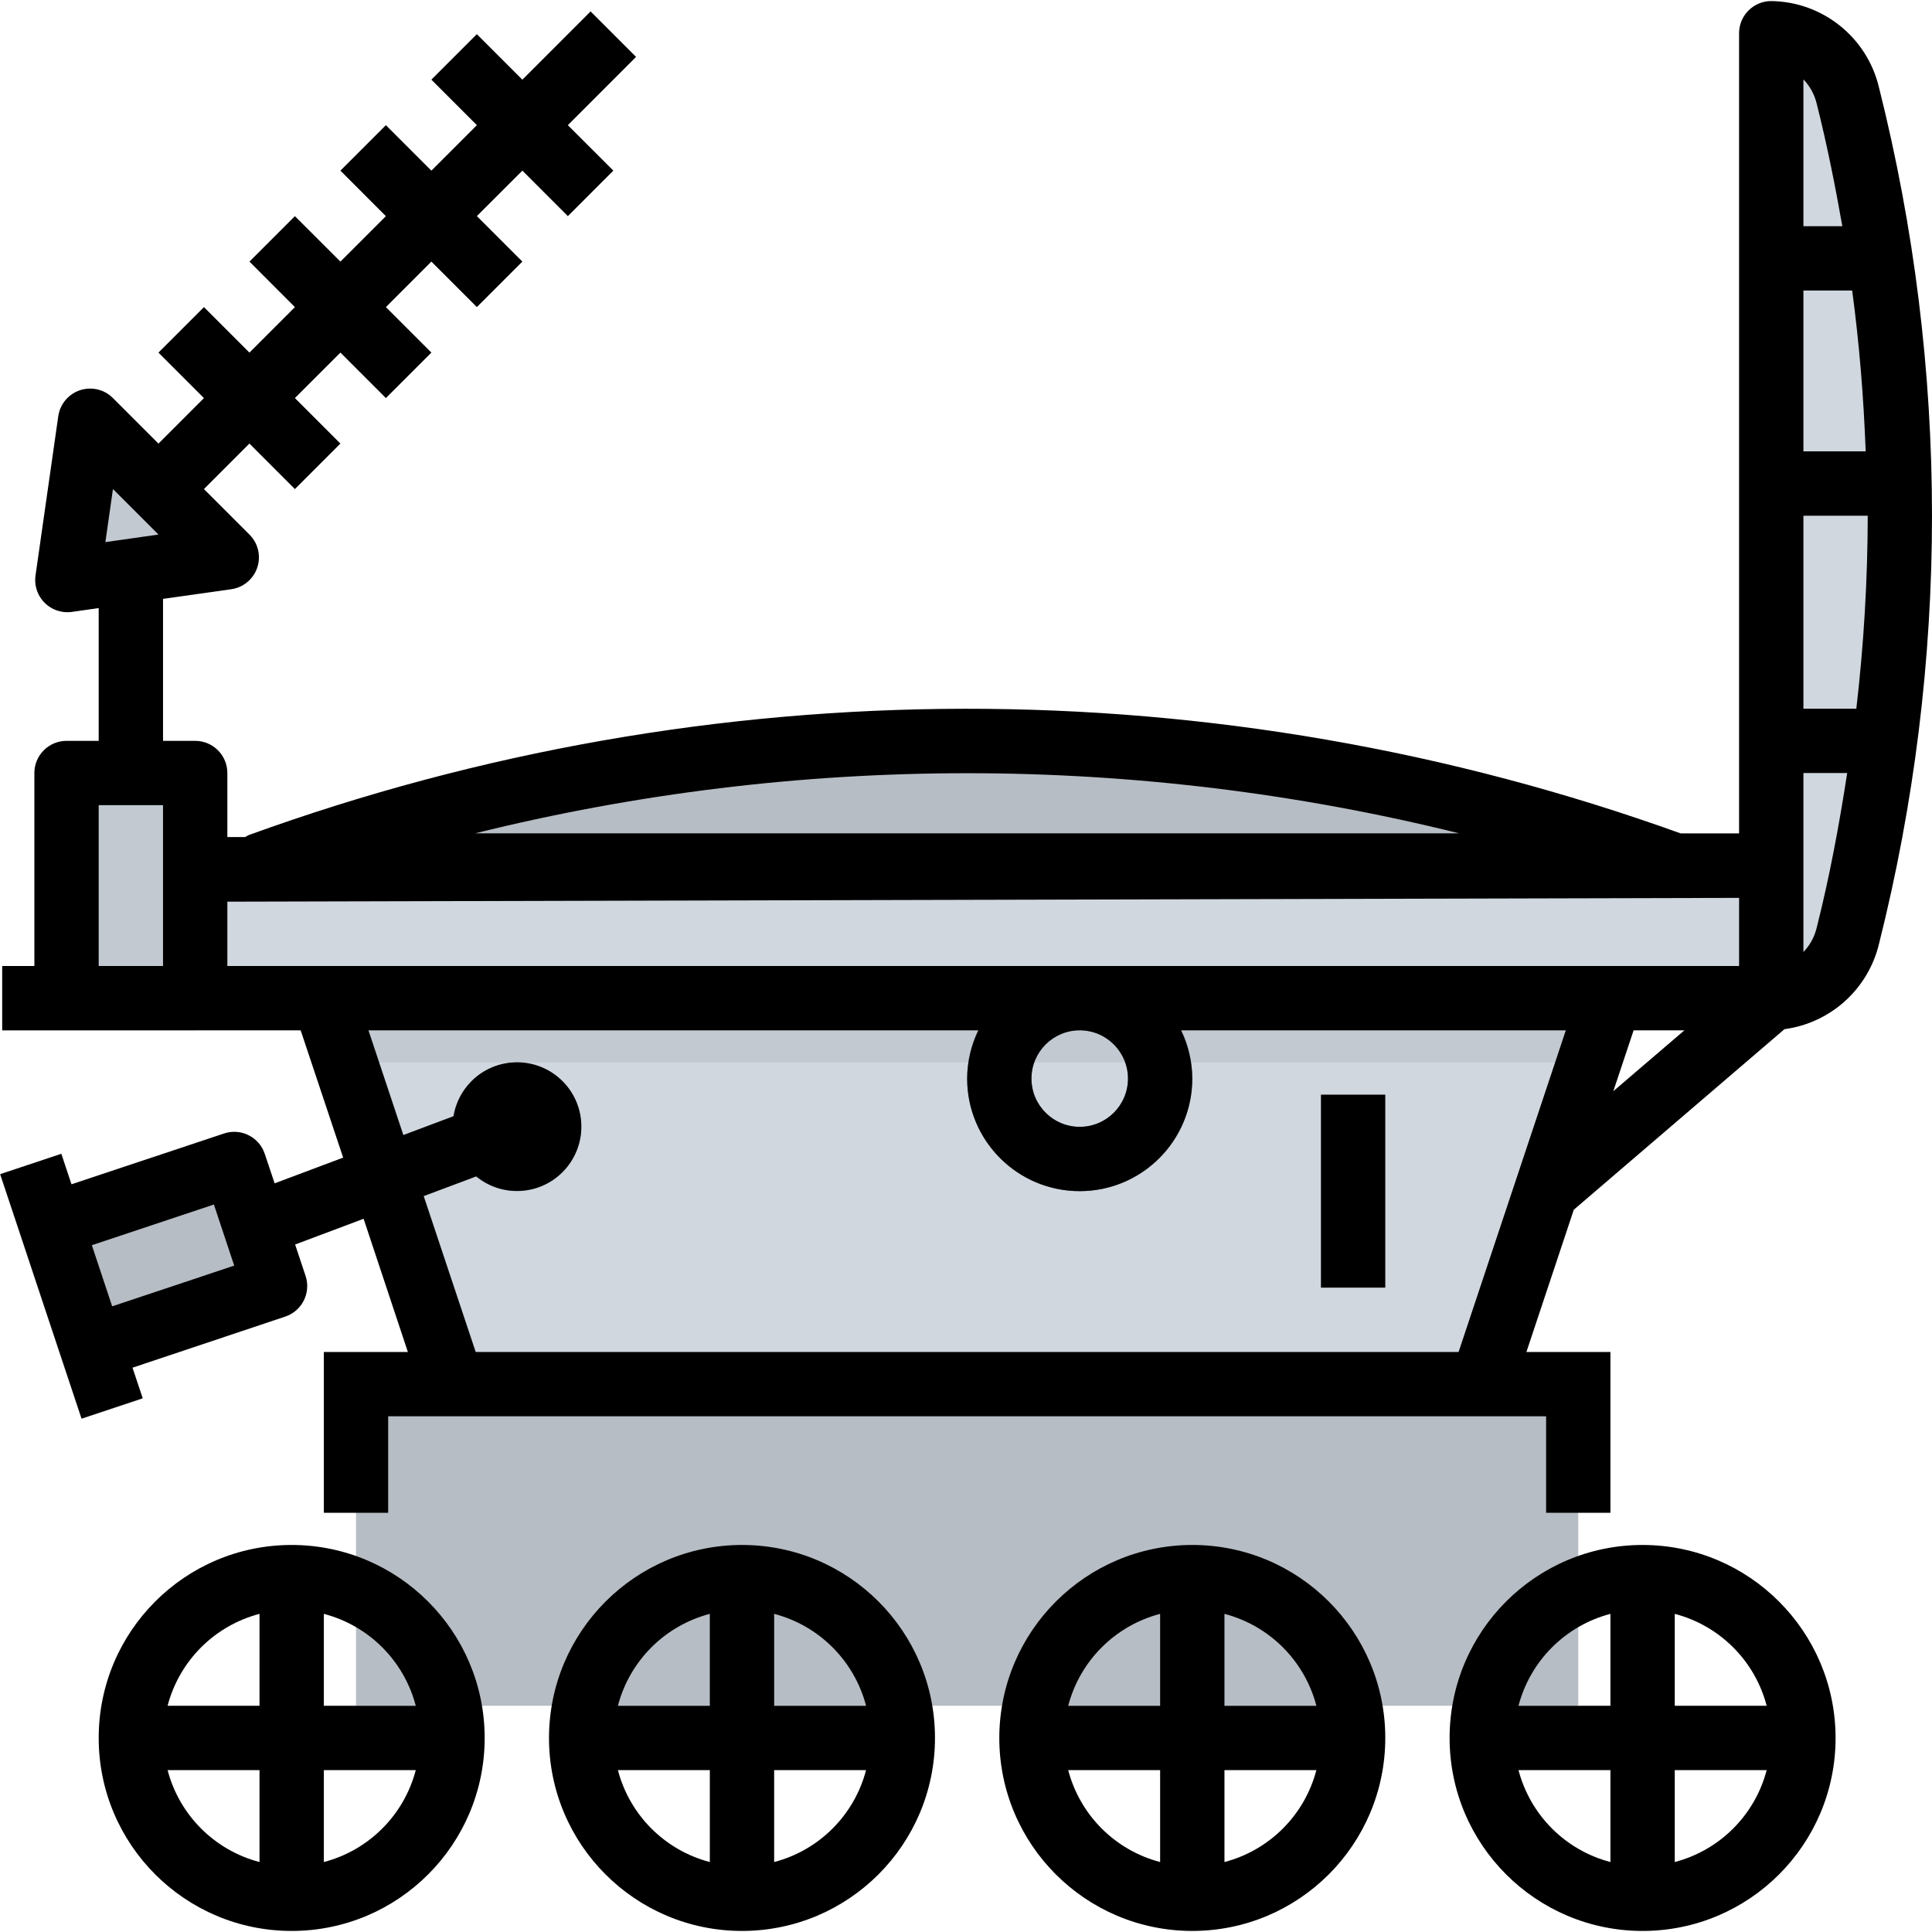 <?xml version="1.0" encoding="iso-8859-1"?>
<!-- Generator: Adobe Illustrator 21.0.0, SVG Export Plug-In . SVG Version: 6.00 Build 0)  -->
<svg version="1.1" id="Capa_1" xmlns="http://www.w3.org/2000/svg" xmlns:xlink="http://www.w3.org/1999/xlink" x="0px" y="0px"
	 viewBox="0 0 618.229 618.229" style="enable-background:new 0 0 618.229 618.229;" xml:space="preserve">
<g>
	<g>
		<g id="filled_outline_33_">
			<rect x="113.923" y="442.916" style="fill:#B7BDC4;" width="391.113" height="102.924"/>
			<path style="fill:#B7BDC4;" d="M83.045,278.237v41.17h452.867v-41.17C389.647,225.046,229.311,225.046,83.045,278.237z"/>
			<polygon style="fill:#D0D7DF;" points="474.158,442.916 144.8,442.916 103.63,319.407 515.328,319.407 			"/>
			<polygon style="fill:#D0D7DF;" points="566.79,319.407 62.46,319.407 62.46,278.237 566.79,276.961 			"/>
			<path style="fill:#D0D7DF;" d="M566.79,319.407L566.79,319.407c11.764-0.226,21.861-8.419,24.496-19.885l0,0
				c22.232-88.289,22.232-180.715,0-269.003l0,0c-2.635-11.466-12.732-19.659-24.496-19.885l0,0V319.407z"/>
			<rect x="21.291" y="247.36" style="fill:#C3C9D1;" width="41.17" height="72.047"/>
			<polygon style="fill:#C3C9D1;" points="72.537,178.329 28.876,134.658 21.589,185.605 			"/>
			<rect x="0.706" y="309.115" style="fill:#C3C9D1;" width="61.755" height="20.585"/>
			<circle style="fill:#808B96;" cx="165.385" cy="360.577" r="20.585"/>
			<path style="fill:#B7BDC4;" d="M566.79,144.436v20.585h41.17c0-6.865-0.381-13.72-0.638-20.585
				C607.322,144.436,566.79,144.436,566.79,144.436z"/>
			<path style="fill:#B7BDC4;" d="M599.922,72.388H566.79v20.585h36.322C602.206,86.088,601.085,79.233,599.922,72.388z"/>
			<path style="fill:#B7BDC4;" d="M566.79,247.36h34.727c1.029-6.855,2.058-13.699,2.82-20.585H566.79V247.36z"/>
			
				<rect x="21.28" y="381.171" transform="matrix(0.949 -0.316 0.316 0.949 -124.358 37.105)" style="fill:#B7BDC4;" width="61.755" height="41.17"/>
			
				<rect x="12.48" y="370.495" transform="matrix(0.949 -0.316 0.316 0.949 -128.88 28.274)" style="fill:#B7BDC4;" width="20.585" height="82.35"/>
			<polygon style="fill:#C3C9D1;" points="508.463,339.992 515.328,319.407 103.63,319.407 110.495,339.992 			"/>
			<path style="fill:#808B96;" d="M345.503,381.162c-19.895,0-36.024-16.128-36.024-36.024c0-19.895,16.128-36.024,36.024-36.024
				s36.024,16.128,36.024,36.024C381.526,365.033,365.398,381.162,345.503,381.162z M345.503,329.699
				c-8.522,0-15.439,6.917-15.439,15.439c0,8.522,6.917,15.439,15.439,15.439c8.522,0,15.439-6.917,15.439-15.439
				C360.941,336.616,354.025,329.699,345.503,329.699z"/>
			<path d="M93.338,494.379c-34.109,0-61.755,27.646-61.755,61.755s27.646,61.755,61.755,61.755s61.755-27.646,61.755-61.755
				C155.062,522.034,127.426,494.409,93.338,494.379z M83.045,595.841c-14.399-3.767-25.649-15.017-29.416-29.416h29.416V595.841z
				 M83.045,545.841H53.629c3.767-14.399,15.017-25.649,29.416-29.416V545.841z M103.63,595.841v-29.416h29.416
				C129.279,580.825,118.029,592.074,103.63,595.841z M103.63,545.841v-29.416c14.399,3.767,25.649,15.017,29.416,29.416H103.63z"/>
			<path d="M175.677,556.133c0,34.109,27.646,61.755,61.755,61.755s61.755-27.646,61.755-61.755s-27.646-61.755-61.755-61.755
				C203.343,494.409,175.708,522.034,175.677,556.133z M227.14,595.841c-14.399-3.767-25.649-15.017-29.416-29.416h29.416V595.841z
				 M227.14,545.841h-29.416c3.767-14.399,15.017-25.649,29.416-29.416C227.139,516.425,227.139,545.841,227.14,545.841z
				 M247.724,516.425c14.399,3.767,25.649,15.017,29.416,29.416h-29.416V516.425z M247.724,566.426h29.416
				c-3.767,14.399-15.017,25.649-29.416,29.416V566.426z"/>
			<path d="M319.771,556.133c0,34.109,27.646,61.755,61.755,61.755s61.755-27.646,61.755-61.755s-27.646-61.755-61.755-61.755
				C347.438,494.409,319.802,522.034,319.771,556.133z M371.234,595.841c-14.399-3.767-25.649-15.017-29.416-29.416h29.416V595.841z
				 M371.234,545.841h-29.416c3.767-14.399,15.017-25.649,29.416-29.416V545.841z M391.819,516.425
				c14.399,3.767,25.649,15.017,29.416,29.416h-29.416V516.425z M391.819,566.426h29.416c-3.767,14.399-15.017,25.649-29.416,29.416
				V566.426z"/>
			<path d="M525.62,494.379c-34.109,0-61.755,27.646-61.755,61.755s27.646,61.755,61.755,61.755s61.755-27.646,61.755-61.755
				C587.344,522.034,559.709,494.409,525.62,494.379z M515.328,595.841c-14.399-3.767-25.649-15.017-29.416-29.416h29.416V595.841z
				 M515.328,545.841h-29.416c3.767-14.399,15.017-25.649,29.416-29.416V545.841z M535.913,595.841v-29.416h29.416
				C561.562,580.825,550.312,592.074,535.913,595.841z M535.913,545.841v-29.416c14.399,3.767,25.649,15.017,29.416,29.416H535.913z
				"/>
			<path d="M84.713,369.202c-1.801-5.373-7.606-8.285-12.989-6.505l-48.848,16.272l-3.252-9.768l-19.556,6.515l6.515,19.556l0,0
				l6.505,19.556l13.02,39.111l19.556-6.515l-3.263-9.768l48.879-16.355c5.383-1.801,8.296-7.616,6.505-13.01l-3.345-10.056
				l21.913-8.234l14.162,42.621H103.63v51.462h20.585v-30.877h370.528v30.877h20.585v-51.462h-26.884l15.161-45.513l67.415-57.782
				c14.759-1.976,26.771-12.824,30.249-27.296c22.612-89.946,22.612-184.08,0-274.026c-3.788-16.036-18.001-27.44-34.48-27.666
				c-5.681,0-10.292,4.611-10.292,10.292v256.055h-18.691c-148.129-53.366-310.276-53.171-458.281,0.556
				c-0.36,0.185-0.7,0.381-1.029,0.607h-5.743V247.36c0-5.681-4.611-10.292-10.292-10.292H52.168v-45.431l21.83-3.088
				c5.63-0.793,9.551-6,8.759-11.63c-0.309-2.223-1.348-4.292-2.944-5.867L65.26,156.498l14.554-14.564l14.554,14.564l14.554-14.554
				l-14.554-14.564l14.564-14.554l14.554,14.554l14.554-14.554l-14.554-14.554l14.554-14.564l14.554,14.554l14.554-14.554
				l-14.554-14.554l14.564-14.554l14.553,14.564l14.554-14.564L181.709,40.05l21.83-21.841L188.985,3.655l-21.83,21.841
				l-14.564-14.564l-14.554,14.554l14.564,14.564l-14.564,14.554L123.484,40.05l-14.554,14.554l14.554,14.564L108.931,83.71
				L94.367,69.167L79.824,83.71l14.543,14.564l-14.554,14.554L65.26,98.274l-14.554,14.554l14.554,14.554l-14.554,14.564
				l-14.564-14.564c-4.004-4.035-10.519-4.055-14.554-0.051c-1.595,1.585-2.625,3.644-2.944,5.867l-7.277,50.948
				c-0.803,5.63,3.098,10.838,8.728,11.651c0.494,0.072,0.998,0.103,1.492,0.103c0.494,0,0.978-0.031,1.462-0.103l8.532-1.215
				v42.487H21.291c-5.681,0-10.292,4.611-10.292,10.292v61.755H0.706v20.585h95.504l13.596,40.727l-21.923,8.234L84.713,369.202z
				 M35.896,418.019l-6.505-19.556l39.05-13.03l6.505,19.556L35.896,418.019z M577.083,25.403c2.058,2.131,3.51,4.765,4.22,7.647
				c3.283,12.999,5.908,26.143,8.234,39.338h-12.454V25.403z M577.083,92.973h15.603c2.295,17.085,3.674,34.253,4.323,51.462
				h-19.926C577.083,144.436,577.083,92.973,577.083,92.973z M577.083,165.02h20.585c-0.041,20.636-1.266,41.252-3.654,61.755
				h-16.931V165.02z M577.083,276.961V247.36h14.008c-2.563,16.663-5.651,33.255-9.788,49.63c-0.71,2.882-2.161,5.517-4.22,7.647
				V276.961z M36.143,156.488l14.564,14.564l-16.983,2.419L36.143,156.488z M52.168,278.237v30.877H31.583v-51.462h20.585V278.237z
				 M466.737,432.624H152.221l-16.633-49.877l16.828-6.309c8.8,7.205,21.769,5.908,28.963-2.892
				c7.194-8.8,5.908-21.769-2.892-28.963c-8.8-7.194-21.769-5.908-28.963,2.892c-2.285,2.789-3.798,6.134-4.385,9.695l-16.066,6.031
				l-11.167-33.502h195.186c-2.347,4.807-3.582,10.087-3.613,15.439c0,19.895,16.128,36.024,36.024,36.024
				s36.024-16.128,36.024-36.024c-0.031-5.352-1.266-10.632-3.613-15.439h123.139L466.737,432.624z M330.064,345.138
				c0-8.522,6.917-15.439,15.439-15.439c8.522,0,15.439,6.917,15.439,15.439c0,8.522-6.917,15.439-15.439,15.439
				C336.98,360.577,330.064,353.66,330.064,345.138z M516.254,349.173l6.495-19.473h16.252L516.254,349.173z M466.953,266.669
				H152.005C255.423,241.01,363.535,241.01,466.953,266.669z M103.63,309.115H72.753V288.53l483.745-1.215v21.799H103.63z"/>
			<rect x="422.696" y="350.284" width="20.585" height="61.755"/>
		</g>
	</g>
</g>
<g>
</g>
<g>
</g>
<g>
</g>
<g>
</g>
<g>
</g>
<g>
</g>
<g>
</g>
<g>
</g>
<g>
</g>
<g>
</g>
<g>
</g>
<g>
</g>
<g>
</g>
<g>
</g>
<g>
</g>
</svg>
